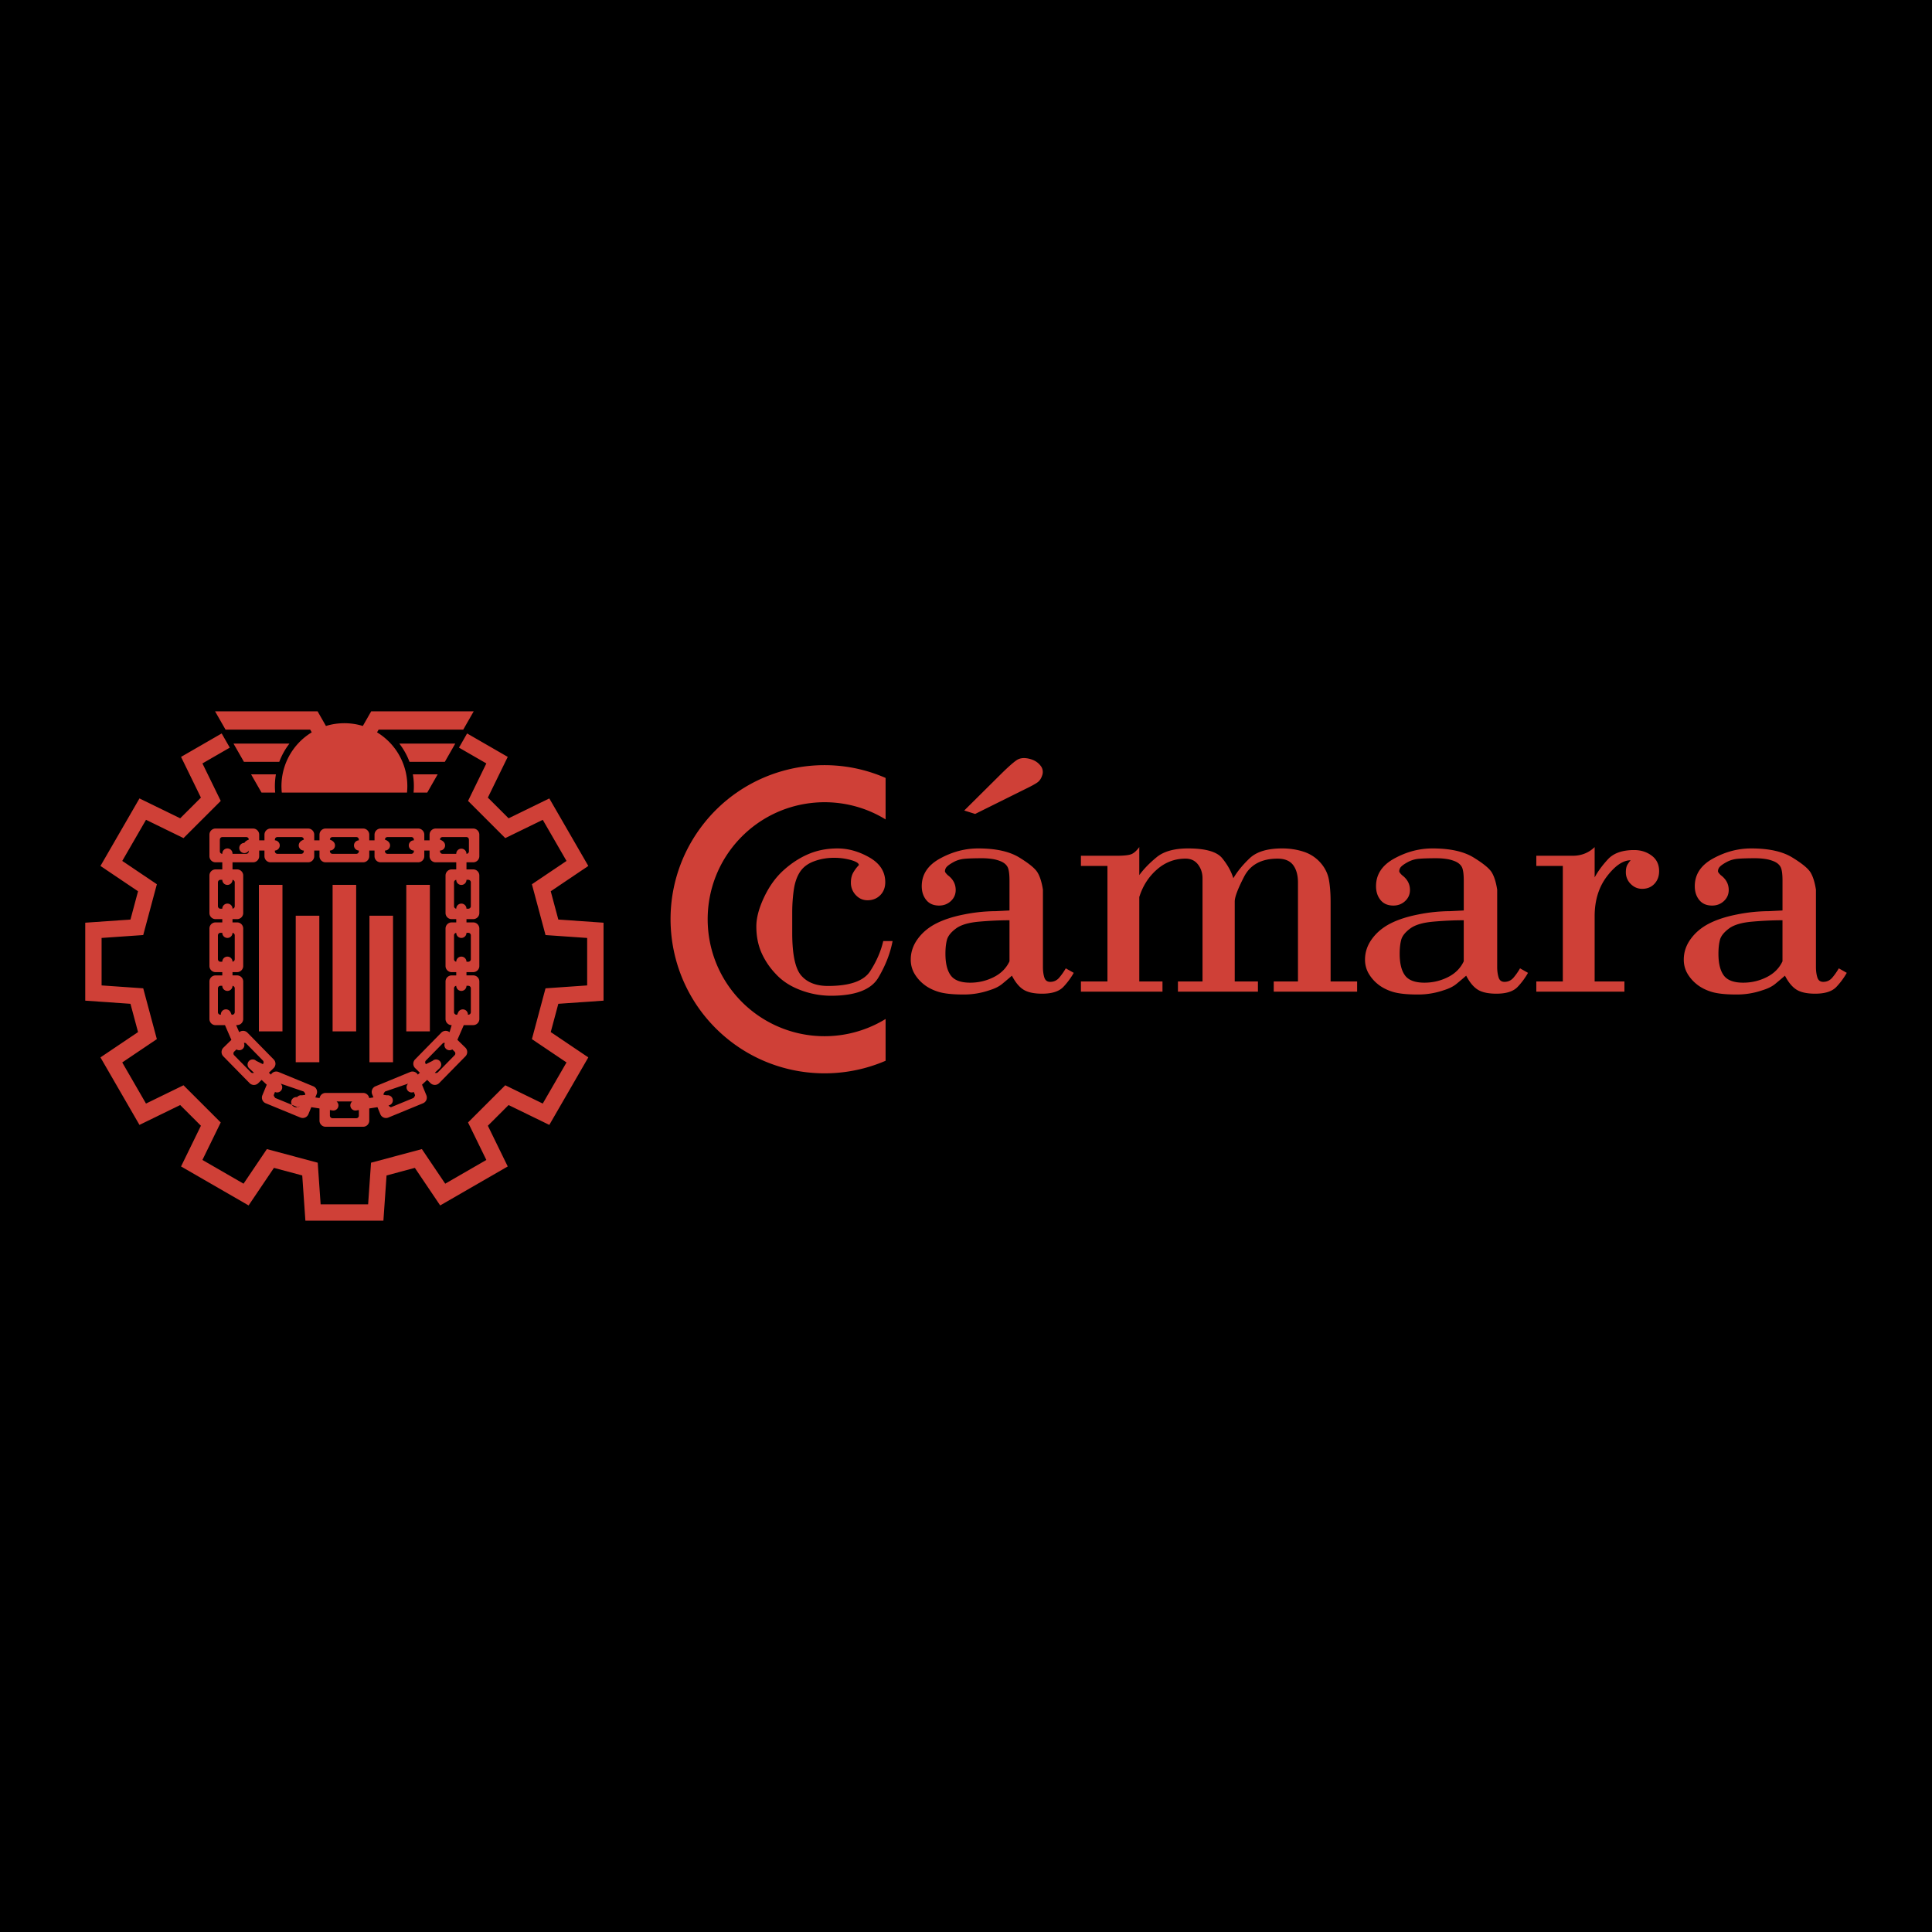 <svg xmlns="http://www.w3.org/2000/svg" width="2500" height="2500" viewBox="0 0 192.756 192.756"><g fill-rule="evenodd" clip-rule="evenodd"><path fill="#000" d="M0 0h192.756v192.756H0V0z"/><path d="M28.877 74.189h-5.58l1.042 1.821h3.524a6.91 6.91 0 0 1 1.014-1.821zm10.964 0h5.58L44.38 76.01h-3.524a6.942 6.942 0 0 0-1.015-1.821zm1.35 3.067h2.476l-1.041 1.821h-1.365a6.857 6.857 0 0 0-.07-1.821zm-3.572-4.189l.157-.274h8.444l1.041-1.822H37.033l-.834 1.459a6.284 6.284 0 0 0-3.679 0l-.834-1.459H21.458l1.042 1.822h8.444l.157.274a6.273 6.273 0 0 0-2.986 6.01h12.492a6.278 6.278 0 0 0-2.988-6.01zM50.41 83.618l-3.713-3.711 1.826-3.74-2.73-1.575.809-1.416 4.055 2.339-1.983 4.062 2.067 2.065 4.064-1.982 3.891 6.736-3.749 2.526.757 2.822 4.511.314v7.777l-4.511.314-.757 2.821 3.749 2.526-3.891 6.735-4.064-1.981-2.067 2.065 1.983 4.062-6.74 3.889-2.527-3.747-2.824.756-.314 4.509h-7.783l-.314-4.509-2.824-.756-2.528 3.747-6.74-3.889 1.983-4.062-2.067-2.065-4.064 1.981-3.892-6.735 3.75-2.526-.757-2.821-4.511-.314v-7.777l4.511-.314.757-2.822-3.75-2.526 3.892-6.736 4.064 1.982 2.067-2.065-1.983-4.062 4.054-2.339.81 1.416-2.73 1.575 1.827 3.74-3.713 3.711-3.743-1.825-2.37 4.102 3.453 2.326-1.361 5.069-4.154.289v4.736l4.154.289 1.359 5.069L12.196 106l2.37 4.102 3.743-1.825 3.713 3.711-1.827 3.74 4.104 2.368 2.328-3.451 5.072 1.358.29 4.151h4.739l.289-4.151 5.073-1.358 2.328 3.451 4.104-2.368-1.826-3.74 3.713-3.711 3.742 1.825 2.37-4.102-3.453-2.326 1.359-5.069 4.154-.289V93.58l-4.154-.289-1.359-5.069 3.453-2.326-2.37-4.102-3.741 1.824zm-14.875 4.665h-2.351v14.62h2.351v-14.62zm7.353 0h-2.352v14.62h2.352v-14.62zm-14.706 0H25.83v14.62h2.352v-14.62zm11.029 3.076H36.86v14.62h2.352v-14.62h-.001zm-7.352 0h-2.353v14.62h2.353v-14.62zm10.246 16.859l.512-.479.336.329a.615.615 0 0 0 .866-.009l2.619-2.671a.607.607 0 0 0 .175-.435.608.608 0 0 0-.183-.43l-.796-.779.637-1.467h.942a.612.612 0 0 0 .611-.612v-3.74a.61.61 0 0 0-.611-.611h-.673v-.324h.672a.61.61 0 0 0 .611-.612V92.64a.614.614 0 0 0-.611-.612h-.672v-.326h.672a.61.61 0 0 0 .611-.611v-3.74a.608.608 0 0 0-.611-.611h-.672v-.707h.672a.61.61 0 0 0 .611-.611v-2.146a.612.612 0 0 0-.611-.612H43.47a.612.612 0 0 0-.612.612v.563h-.525v-.563a.612.612 0 0 0-.612-.612h-3.742a.614.614 0 0 0-.612.612v.563h-.525v-.563a.612.612 0 0 0-.612-.612h-3.742a.61.61 0 0 0-.612.612v.563h-.525v-.563a.612.612 0 0 0-.611-.612h-3.742a.612.612 0 0 0-.612.612v.563h-.526v-.563a.612.612 0 0 0-.612-.612h-3.742a.61.61 0 0 0-.611.612v2.146a.61.61 0 0 0 .611.611h.672v.707h-.672a.61.61 0 0 0-.611.611v3.74a.61.61 0 0 0 .611.611h.672v.326h-.672a.61.61 0 0 0-.611.612v3.739a.614.614 0 0 0 .611.612h.672v.326h-.672a.608.608 0 0 0-.611.611v3.74a.612.612 0 0 0 .611.612h.941l.638 1.467-.796.779a.61.61 0 0 0-.009.865l2.619 2.671a.615.615 0 0 0 .43.184.615.615 0 0 0 .434-.175l.336-.329.513.479-.435 1.054a.608.608 0 0 0 .333.798l3.46 1.424a.613.613 0 0 0 .799-.332l.289-.702.817.128v1.214a.614.614 0 0 0 .612.612h3.742a.612.612 0 0 0 .612-.612v-1.214l.817-.128.289.702a.61.61 0 0 0 .799.332l3.46-1.424a.617.617 0 0 0 .332-.33.617.617 0 0 0 .001-.468l-.434-1.057zm-6.301-23.359a.51.51 0 0 1 0-1.019c0-.14-.027-.206-.075-.253a.256.256 0 0 0-.182-.075h-2.376a.256.256 0 0 0-.256.256c.182.072.351.169.441.327a.509.509 0 0 1-.441.764c0 .14.027.205.075.253a.256.256 0 0 0 .181.075h2.376a.256.256 0 0 0 .257-.256v-.072zm9.047 18.124a.613.613 0 0 0-.822.047l-2.619 2.671a.613.613 0 0 0 .009.865l.469.46-.202.188a.611.611 0 0 0-.763-.26l-3.46 1.424a.613.613 0 0 0-.333.798l.129.313-.425.067a.611.611 0 0 0-.604-.514h-3.742c-.3 0-.556.217-.604.514l-.425-.067.129-.313a.608.608 0 0 0-.333-.798l-3.46-1.424a.612.612 0 0 0-.763.26l-.203-.188.469-.46a.61.61 0 0 0 .009-.865l-2.619-2.671a.613.613 0 0 0-.822-.047l-.307-.705c.257 0 .413-.064.527-.18a.611.611 0 0 0 .18-.432v-3.74a.607.607 0 0 0-.18-.432.608.608 0 0 0-.432-.179h-.457v-.325h.457a.613.613 0 0 0 .612-.612V92.64a.61.61 0 0 0-.612-.612h-.457v-.326h.457a.61.61 0 0 0 .612-.611v-3.74a.605.605 0 0 0-.18-.432.608.608 0 0 0-.432-.179h-.457v-.707h2.05a.61.61 0 0 0 .612-.611v-.563h.526v.563a.61.61 0 0 0 .612.611h3.742a.608.608 0 0 0 .611-.611v-.563h.525v.563a.61.61 0 0 0 .612.611h3.742a.612.612 0 0 0 .612-.611v-.563h.525v.563a.61.61 0 0 0 .612.611h3.742a.61.61 0 0 0 .612-.611v-.563h.525v.563a.61.61 0 0 0 .612.611h2.051v.707h-.457a.612.612 0 0 0-.612.611v3.74a.61.61 0 0 0 .612.611h.457v.326h-.457a.612.612 0 0 0-.612.612v3.739a.614.614 0 0 0 .612.612h.457v.326h-.457a.608.608 0 0 0-.612.611v3.74a.612.612 0 0 0 .612.612l-.212.703zm-3.557-18.124a.511.511 0 0 1-.442-.764.511.511 0 0 1 .442-.255c0-.14-.027-.206-.075-.253a.256.256 0 0 0-.181-.075h-2.377a.256.256 0 0 0-.256.256c.183.072.351.169.442.327a.509.509 0 0 1-.442.764c0 .14.027.205.075.253a.256.256 0 0 0 .181.075h2.377a.256.256 0 0 0 .256-.256v-.072zm5.682 5.551v-2.375a.256.256 0 0 0-.256-.256h-.18a.51.51 0 0 1-1.02.002.255.255 0 0 0-.221.253v2.375c0 .127.094.236.221.253a.51.51 0 0 1 1.02.002h.18a.256.256 0 0 0 .256-.254zm0 5.287v-2.375a.256.256 0 0 0-.256-.256h-.18a.51.51 0 0 1-1.02.003.255.255 0 0 0-.221.253v2.375c0 .127.094.236.221.253a.51.51 0 1 1 1.02.003h.18a.256.256 0 0 0 .256-.256zm-1.368 5.543l.099-.227a.508.508 0 0 1 .583-.294c.24.057.405.275.394.521.104 0 .168-.026.217-.075a.252.252 0 0 0 .075-.181v-2.375a.255.255 0 0 0-.256-.256h-.18a.51.51 0 0 1-1.02.002.256.256 0 0 0-.221.254v2.375a.254.254 0 0 0 .256.256h.053zm-9.804 9.509l-.262.042a.51.51 0 0 1-.398-.902h-1.569a.51.51 0 0 1-.398.902l-.262-.042v.561a.258.258 0 0 0 .256.256h2.376a.256.256 0 0 0 .257-.256v-.561zm5.479-1.801a.51.51 0 0 1-.562-.835l-2.305.788c-.165.201-.165.271-.139.334l.329.044a.512.512 0 0 1 .555.687.51.51 0 0 1-.397.32c.158.19.228.19.292.164l2.197-.904c.165-.201.166-.271.139-.334l-.109-.264zm3.842-4.248a.51.51 0 0 1-.745-.63c-.072-.05-.161-.022-.223.04l-1.664 1.696a.258.258 0 0 0 .004.363l.664-.33a.508.508 0 0 1 .497-.114.508.508 0 0 1 .199.859l-.472.44a.255.255 0 0 0 .306-.045l1.664-1.696a.258.258 0 0 0-.004-.363l-.226-.22zm-21.531 0a.511.511 0 0 0 .746-.63c.072-.05.161-.022.222.04l1.664 1.696a.258.258 0 0 1-.004.363l-.664-.33a.509.509 0 0 0-.845.258.509.509 0 0 0 .149.487l.472.44a.256.256 0 0 1-.307-.045l-1.664-1.696a.258.258 0 0 1 .004-.363l.227-.22zm3.841 4.248a.51.51 0 0 0 .562-.835l2.306.788c.165.201.165.271.139.334l-.329.044a.513.513 0 0 0-.476.183.509.509 0 1 0 .318.824c-.158.19-.229.19-.291.164l-2.198-.904c-.165-.201-.165-.271-.139-.334l.108-.264zm-4.325-7.708l-.099-.227a.509.509 0 0 0-.977.227c-.103 0-.168-.026-.216-.075a.252.252 0 0 1-.075-.181v-2.375a.255.255 0 0 1 .256-.256h.18a.51.51 0 0 0 1.02.002.257.257 0 0 1 .221.254v2.375a.254.254 0 0 1-.256.256h-.054zm-1.367-5.543v-2.375a.256.256 0 0 1 .256-.256h.18a.51.51 0 0 0 1.02.003.256.256 0 0 1 .221.253v2.375a.255.255 0 0 1-.221.253.51.51 0 0 0-1.02.003h-.18a.256.256 0 0 1-.256-.256zm0-5.287v-2.375a.256.256 0 0 1 .256-.256h.18c0 .281.227.509.508.509s.51-.226.512-.507a.256.256 0 0 1 .221.253v2.375a.255.255 0 0 1-.221.253.51.51 0 1 0-1.02.002h-.18a.256.256 0 0 1-.256-.254zm5.681-5.551a.51.51 0 0 0 0-1.019c0-.14.026-.206.075-.253a.256.256 0 0 1 .181-.075h2.377a.256.256 0 0 1 .256.256c-.182.072-.351.169-.441.327a.511.511 0 0 0 .441.764c0 .14-.027.205-.075.253a.254.254 0 0 1-.181.075H27.68a.256.256 0 0 1-.256-.256v-.072zm.103-7.603H25.05l1.042 1.821h1.365a6.857 6.857 0 0 1 .07-1.821zm-5.338 7.932a.256.256 0 0 1-.256-.256V83.84c0-.14.027-.206.075-.253a.256.256 0 0 1 .181-.075h2.377a.256.256 0 0 1 .256.256c-.183.072-.351.169-.441.327a.509.509 0 1 0 .441.764c0 .14-.027.205-.075.253a.256.256 0 0 1-.181.075h-1.368a.51.51 0 1 0-1.019-.01l.01.011zm24.34 0a.256.256 0 0 0 .256-.256V83.84c0-.14-.027-.206-.075-.253a.256.256 0 0 0-.181-.075h-2.377a.256.256 0 0 0-.256.256c.182.072.351.169.442.327a.509.509 0 0 1-.442.764c0 .14.027.205.075.253a.256.256 0 0 0 .181.075h1.368a.51.51 0 1 1 1.02-.01l-.011.011z" fill="#cf4037"/><path d="M145.85 109.706c-.529 0-.869.185-1.018.552-.148.368-.223.866-.223 1.493v.744c0 .595.104 1.041.311 1.339.207.297.541.446 1.006.446.438 0 .826-.149 1.16-.446.336-.298.504-.657.504-1.079v-1.338c0-.463-.174-.863-.521-1.202-.35-.339-.755-.509-1.219-.509zm.791-3.142v-.365h1.252c.191 0 .336-.021.436-.062s.252-.135.459-.277v8.26h.949v.365h-2.146v-.62a9.006 9.006 0 0 1-.744.514 1.573 1.573 0 0 1-.83.253 2.612 2.612 0 0 1-1.885-.771c-.529-.513-.793-1.129-.793-1.849 0-.703.254-1.321.76-1.855.508-.534 1.111-.801 1.811-.801.486 0 .85.096 1.088.286.238.189.436.389.594.595v-3.672h-.951v-.001zm-5.426 1.36a.613.613 0 0 1-.451-.191c-.129-.128-.193-.278-.193-.451s.064-.323.193-.451a.614.614 0 0 1 .451-.192c.18 0 .332.062.457.186a.625.625 0 0 1 .186.458.63.63 0 0 1-.643.641zm-1.535 1.695h1.262c.191 0 .338-.021.445-.062s.24-.124.396-.249v4.812h.949v.365h-3.053v-.365h.949v-4.135h-.949v-.366h.001zm-.85.551a.637.637 0 0 1-.166.452.575.575 0 0 1-.441.18.557.557 0 0 1-.408-.174.576.576 0 0 1-.174-.425c0-.116.02-.207.061-.274.043-.066.08-.115.113-.149-.273 0-.557.192-.852.577-.293.384-.439.861-.439 1.432v2.331h1.066v.365h-3.156v-.365h.949v-4.135h-.949v-.365h1.297c.314 0 .578-.104.793-.312v1.086c.115-.215.273-.432.477-.65.203-.22.516-.329.938-.329.24 0 .449.066.627.198a.656.656 0 0 1 .264.557zm-9.092-.464c-.529 0-.869.185-1.02.552-.148.368-.223.866-.223 1.493v.744c0 .595.104 1.041.311 1.339.207.297.543.446 1.006.446.439 0 .826-.149 1.16-.446.336-.298.504-.657.504-1.079v-1.338c0-.463-.174-.863-.521-1.202s-.754-.509-1.217-.509zm.789-3.142v-.365h1.254c.189 0 .334-.021.434-.062s.252-.135.459-.277v8.26h.949v.365h-2.146v-.62a8.376 8.376 0 0 1-.744.514 1.563 1.563 0 0 1-.83.253 2.608 2.608 0 0 1-1.883-.771c-.529-.513-.795-1.129-.795-1.849 0-.703.254-1.321.762-1.855.506-.534 1.109-.801 1.809-.801.486 0 .85.096 1.088.286.238.189.438.389.594.595v-3.672h-.951v-.001zm-8.023 6.562c0 .346.062.604.189.777.129.173.361.26.697.26.297 0 .576-.066.84-.197a1.19 1.19 0 0 0 .566-.568v-1.471c-.346 0-.707.018-1.086.05-.377.033-.654.116-.832.247-.176.132-.283.266-.32.401s-.054.303-.054.501zm1.984-3.309c-.1-.041-.205-.069-.32-.086s-.23-.025-.346-.025c-.264 0-.471.007-.617.019-.148.013-.281.05-.396.112a1.174 1.174 0 0 0-.248.166.24.24 0 0 0-.074.174c0 .024.033.07.1.136.189.141.285.317.285.532a.515.515 0 0 1-.174.396.598.598 0 0 1-.422.161c-.197 0-.352-.066-.459-.198a.765.765 0 0 1-.16-.496c0-.421.219-.752.656-.991.438-.24.893-.36 1.363-.36.629 0 1.119.107 1.469.323.352.215.57.395.658.539.086.146.15.35.191.615v2.768c0 .141.018.265.051.372.031.107.102.161.209.161a.415.415 0 0 0 .33-.155 2.39 2.39 0 0 0 .229-.329l.285.162c-.09.165-.213.331-.367.497-.152.166-.408.249-.764.249-.291 0-.512-.048-.666-.143-.154-.096-.293-.263-.416-.502-.125.107-.242.206-.354.297s-.262.166-.451.224a2.802 2.802 0 0 1-.939.153c-.387 0-.686-.033-.896-.1a1.53 1.53 0 0 1-.531-.278c-.145-.12-.256-.252-.334-.396s-.117-.304-.117-.477c0-.265.082-.511.246-.737.166-.228.385-.411.656-.551.271-.141.607-.25 1.008-.329a5.945 5.945 0 0 1 1.143-.117l.482-.024v-1.065c0-.24-.023-.403-.068-.489a.464.464 0 0 0-.242-.208zm-12.769 3.62v-6.708l-.074-.149h-1.08v-.365h2.418l2.605 6.026 2.422-6.026h2.52v.365h-1.199v7.54h1.199v.365h-3.727v-.365h1.184v-6.802l-2.922 7.175-2.979-6.896.012 5.845c0 .304.051.493.154.566.104.074.328.111.674.111h.445v.365h-2.85v-.365h.52c.271 0 .453-.046.543-.137s.135-.272.135-.545z"/><path d="M171.449 95.152c0 .963.178 1.686.533 2.167.355.482 1.002.723 1.941.723.824 0 1.604-.184 2.336-.55.732-.367 1.26-.895 1.58-1.583v-4.095c-.961 0-1.969.046-3.023.138-1.053.092-1.826.321-2.318.688-.492.367-.791.74-.895 1.118-.101.378-.154.843-.154 1.394 0 0 0-.551 0 0zm5.531-9.216a3.657 3.657 0 0 0-.895-.241 6.78 6.78 0 0 0-.963-.069c-.732 0-1.307.017-1.719.052s-.779.138-1.102.31c-.322.172-.553.328-.691.465a.665.665 0 0 0-.207.482c0 .069.092.196.277.379.529.391.795.885.795 1.482 0 .437-.162.805-.484 1.104s-.715.448-1.176.448c-.553 0-.979-.184-1.277-.553-.301-.369-.449-.829-.449-1.382 0-1.174.609-2.096 1.83-2.763 1.221-.668 2.486-1.002 3.799-1.002 1.75 0 3.115.3 4.094.899.979.6 1.588 1.101 1.83 1.504s.42.974.535 1.712v7.711c0 .392.047.737.139 1.037s.287.449.586.449c.369 0 .674-.144.916-.433.242-.288.455-.593.639-.916l.795.45a7.164 7.164 0 0 1-1.021 1.386c-.426.462-1.137.693-2.131.693-.809 0-1.426-.133-1.854-.397-.428-.266-.816-.731-1.162-1.399-.346.299-.672.576-.982.829s-.729.461-1.258.622a7.774 7.774 0 0 1-2.617.427c-1.08 0-1.912-.092-2.498-.275-.586-.185-1.08-.443-1.48-.776a3.818 3.818 0 0 1-.932-1.104 2.76 2.76 0 0 1-.326-1.33c0-.736.229-1.42.689-2.053.459-.633 1.066-1.145 1.824-1.536s1.693-.696 2.807-.914a16.52 16.52 0 0 1 3.186-.328l1.344-.069v-2.968c0-.667-.062-1.122-.189-1.363-.127-.242-.351-.432-.672-.57zm-11.449.981c0 .507-.156.927-.467 1.261-.312.334-.721.501-1.227.501-.439 0-.818-.163-1.141-.487a1.614 1.614 0 0 1-.484-1.181c0-.325.057-.58.172-.765.115-.186.219-.325.312-.418-.762 0-1.551.536-2.371 1.607-.818 1.071-1.227 2.401-1.227 3.99v6.495h2.971v1.019h-8.791V97.92h2.645V86.398h-2.645V85.38h3.615c.873 0 1.607-.289 2.205-.865v3.025c.322-.599.766-1.204 1.33-1.814s1.436-.916 2.611-.916c.668 0 1.25.184 1.746.553.498.368.746.887.746 1.554zm-25.885 8.235c0 .963.178 1.686.533 2.167.355.482 1.002.723 1.941.723.824 0 1.604-.184 2.336-.55.734-.367 1.26-.895 1.582-1.583v-4.095c-.963 0-1.971.046-3.025.138-1.053.092-1.826.321-2.318.688-.492.367-.791.74-.893 1.118-.103.378-.156.843-.156 1.394zm5.532-9.216a3.633 3.633 0 0 0-.895-.241 6.76 6.76 0 0 0-.963-.069c-.732 0-1.305.017-1.719.052a2.827 2.827 0 0 0-1.102.31c-.322.172-.553.328-.689.465a.658.658 0 0 0-.207.482c0 .069.092.196.275.379.529.391.795.885.795 1.482 0 .437-.162.805-.484 1.104s-.713.448-1.174.448c-.553 0-.98-.184-1.279-.553s-.449-.829-.449-1.382c0-1.174.609-2.096 1.83-2.763 1.221-.668 2.486-1.002 3.799-1.002 1.752 0 3.115.3 4.094.899.979.6 1.588 1.101 1.83 1.504s.42.974.535 1.712v7.711c0 .392.047.737.139 1.037s.287.449.586.449c.369 0 .674-.144.916-.433.242-.288.455-.593.639-.916l.795.45a7.115 7.115 0 0 1-1.02 1.386c-.428.462-1.139.693-2.133.693-.809 0-1.426-.133-1.854-.397-.428-.266-.814-.731-1.162-1.399a41.61 41.61 0 0 1-.982.829c-.309.253-.729.461-1.256.622a7.794 7.794 0 0 1-2.619.427c-1.078 0-1.912-.092-2.498-.275-.584-.185-1.078-.443-1.48-.776a3.81 3.81 0 0 1-.93-1.104 2.739 2.739 0 0 1-.328-1.33c0-.736.23-1.42.689-2.053s1.068-1.145 1.824-1.536c.758-.391 1.693-.696 2.809-.914a16.504 16.504 0 0 1 3.186-.328l1.344-.069v-2.968c0-.667-.064-1.122-.189-1.363-.128-.242-.353-.432-.673-.57zm-22.127 1.685c.393-.668.934-1.331 1.625-1.988.689-.657 1.771-.985 3.244-.985.76 0 1.475.109 2.143.328a3.763 3.763 0 0 1 1.674 1.089c.449.507.73 1.071.846 1.694.115.622.172 1.371.172 2.247v7.914h2.646v1.019h-8.32V97.92h2.418v-9.859c0-.74-.16-1.324-.482-1.752s-.838-.642-1.551-.642c-1.609 0-2.725.602-3.344 1.805-.621 1.204-.932 2.025-.932 2.464v7.984h2.314v1.019h-7.982V97.92h2.453V87.633c0-.529-.15-.99-.449-1.381s-.711-.586-1.24-.586c-1.08 0-2.035.362-2.861 1.087-.828.726-1.414 1.64-1.758 2.744v8.423h2.314v1.019h-8.137V97.92h2.646V86.398h-2.646V85.38h3.514c.781 0 1.297-.058 1.551-.173.252-.115.504-.346.758-.692v2.794c.436-.599 1.012-1.193 1.725-1.78s1.76-.881 3.141-.881c1.748 0 2.887.328 3.416.985s.897 1.319 1.102 1.988zM99.686 77.408c.775-.775 1.35-1.292 1.723-1.552.371-.259.865-.292 1.48-.097.373.118.678.323.912.616a.99.99 0 0 1 .184.969c-.104.332-.271.576-.504.734-.23.158-.588.354-1.074.59l-5.117 2.54-1.087-.343 3.483-3.457zm-5.36 17.744c0 .963.178 1.686.533 2.167.355.482 1.002.723 1.942.723.825 0 1.602-.184 2.336-.55.732-.367 1.26-.895 1.58-1.583v-4.095c-.963 0-1.971.046-3.023.138-1.054.092-1.828.321-2.32.688-.493.367-.79.74-.894 1.118-.103.378-.154.843-.154 1.394zm5.529-9.216a3.617 3.617 0 0 0-.893-.241 6.802 6.802 0 0 0-.963-.069c-.734 0-1.307.017-1.72.052s-.78.138-1.102.31c-.322.172-.552.328-.69.465a.662.662 0 0 0-.208.482c0 .069.092.196.277.379.53.391.794.885.794 1.482 0 .437-.162.805-.484 1.104s-.714.448-1.175.448c-.553 0-.979-.184-1.278-.553-.3-.369-.45-.829-.45-1.382 0-1.174.61-2.096 1.831-2.763 1.221-.668 2.487-1.002 3.8-1.002 1.75 0 3.113.3 4.092.899.979.6 1.59 1.101 1.83 1.504.242.403.42.974.537 1.712v7.711c0 .392.045.737.137 1.037s.287.449.588.449c.367 0 .674-.144.914-.433.242-.288.455-.593.639-.916l.797.45a7.164 7.164 0 0 1-1.021 1.386c-.428.462-1.139.693-2.131.693-.811 0-1.428-.133-1.855-.397-.428-.266-.814-.731-1.162-1.399a46.22 46.22 0 0 1-.98.829c-.311.253-.73.461-1.258.622a7.794 7.794 0 0 1-2.619.427c-1.079 0-1.912-.092-2.497-.275-.586-.185-1.08-.443-1.482-.776a3.81 3.81 0 0 1-.93-1.104 2.75 2.75 0 0 1-.327-1.33c0-.736.23-1.42.689-2.053.459-.633 1.068-1.145 1.825-1.536.758-.391 1.694-.696 2.807-.914a16.528 16.528 0 0 1 3.186-.328l1.344-.069v-2.968c0-.667-.064-1.122-.189-1.363-.128-.242-.35-.432-.673-.57zM77.362 97.132a7.35 7.35 0 0 1-1.418-2.144c-.323-.761-.484-1.614-.484-2.559 0-.853.259-1.827.778-2.922.519-1.095 1.17-1.994 1.954-2.697s1.613-1.239 2.489-1.608 1.833-.553 2.871-.553c1.083 0 2.149.301 3.197.902 1.049.602 1.573 1.423 1.573 2.464 0 .532-.167.966-.502 1.301-.334.335-.756.503-1.264.503-.462 0-.854-.173-1.177-.521a1.77 1.77 0 0 1-.485-1.249c0-.394.081-.729.242-1.007.162-.277.347-.521.554-.729 0-.185-.26-.353-.779-.503a6.166 6.166 0 0 0-1.714-.226c-.693 0-1.351.115-1.975.346-.623.23-1.091.582-1.402 1.054s-.519 1.071-.623 1.797-.156 1.48-.156 2.263V93.083c0 2.142.3 3.559.901 4.249.601.691 1.49 1.037 2.669 1.037 2.171 0 3.575-.494 4.21-1.481.635-.987 1.068-1.986 1.299-2.997h.933c-.231 1.22-.704 2.435-1.418 3.643-.715 1.209-2.294 1.812-4.739 1.812a8.595 8.595 0 0 1-3.043-.57c-1.015-.381-1.846-.929-2.491-1.644zm10.994 8.701c-5.469 2.359-12.002 1.381-16.563-2.87-5.723-5.335-6.528-14.133-1.866-20.417 4.293-5.788 11.97-7.755 18.429-4.932v4.14c-4.598-2.826-10.676-2.137-14.523 1.893-4.314 4.52-4.303 11.649.026 16.155a11.656 11.656 0 0 0 14.497 1.862v4.169z" fill="#cf4037"/></g></svg>